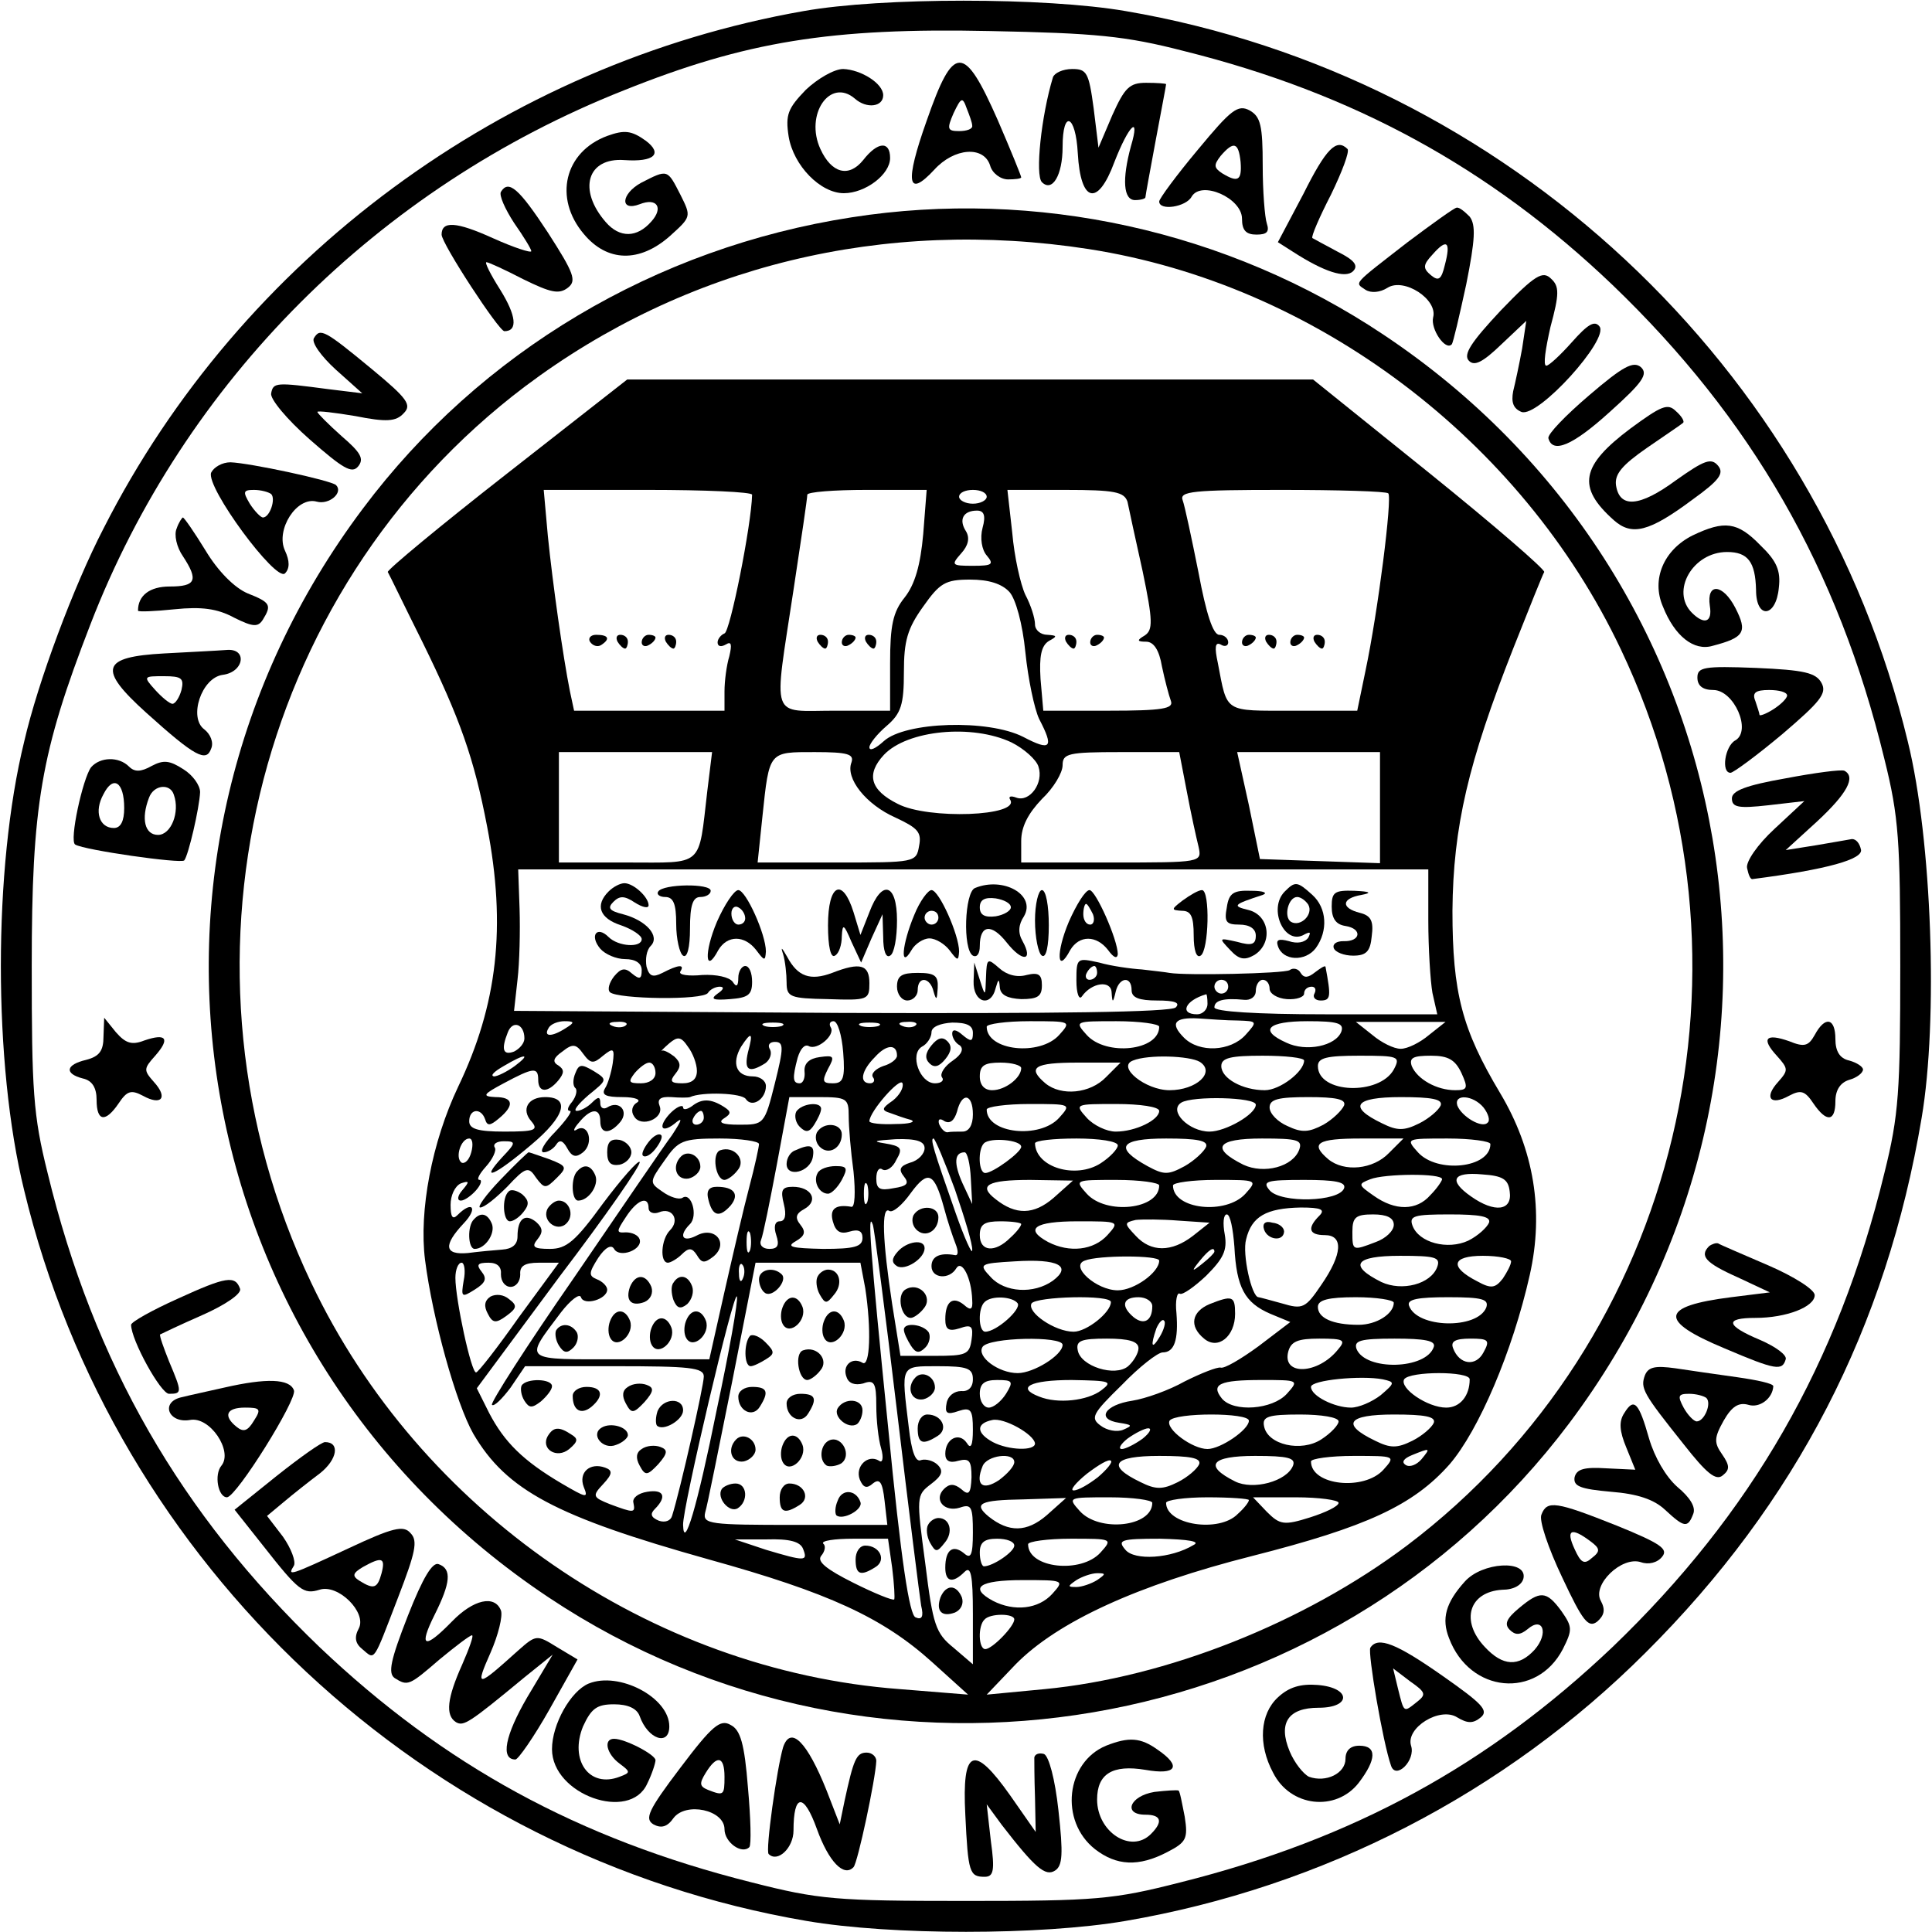 <?xml version="1.0" standalone="no"?>
<!DOCTYPE svg PUBLIC "-//W3C//DTD SVG 20010904//EN"
 "http://www.w3.org/TR/2001/REC-SVG-20010904/DTD/svg10.dtd">
<svg version="1.0" xmlns="http://www.w3.org/2000/svg"
 width="280pt" height="280pt" viewBox="0 0 280 280"
 preserveAspectRatio="xMidYMid meet">
<g transform="translate(0,280) scale(0.1,-0.1)"
fill="#000000" stroke="none">
<path d="M1165 2784 c-434 -76 -816 -358 -1015 -750 -43 -83 -95 -222 -115
-309 -45 -183 -45 -467 0 -650 131 -544 582 -965 1134 -1059 123 -21 339 -21
462 0 286 49 550 185 754 389 218 217 349 471 400 775 24 141 15 403 -20 545
-131 544 -582 965 -1134 1059 -116 20 -354 20 -466 0z m551 -58 c245 -61 443
-169 621 -339 201 -193 327 -411 394 -687 21 -84 23 -119 23 -300 0 -181 -2
-216 -23 -300 -67 -276 -193 -494 -394 -687 -180 -171 -375 -278 -626 -341
-98 -25 -122 -27 -311 -27 -189 0 -213 2 -311 27 -251 63 -446 170 -626 341
-201 193 -327 411 -394 687 -21 84 -23 119 -23 300 0 233 13 309 85 495 136
352 417 633 773 774 177 71 300 91 531 86 152 -3 196 -7 281 -29z"/>
<path d="M1343 2625 c-32 -90 -28 -113 11 -71 29 32 72 35 81 6 3 -11 15 -20
26 -20 10 0 19 1 19 3 0 2 -15 39 -34 83 -49 111 -64 111 -103 -1z m66 -7 c1
-5 -8 -8 -19 -8 -17 0 -18 3 -8 26 11 23 13 24 19 7 4 -10 8 -21 8 -25z"/>
<path d="M1168 2670 c-26 -27 -30 -36 -25 -68 7 -42 46 -82 80 -82 31 0 67 27
67 51 0 25 -18 24 -39 -3 -21 -26 -46 -19 -62 16 -23 50 14 104 50 73 17 -15
41 -12 41 5 0 17 -32 37 -58 38 -13 0 -37 -14 -54 -30z"/>
<path d="M1526 2688 c-17 -56 -26 -142 -16 -152 15 -15 30 10 30 51 0 55 19
47 22 -9 4 -72 29 -78 53 -13 21 54 38 70 24 23 -13 -48 -11 -78 6 -78 8 0 15
2 15 4 0 2 7 40 15 83 8 43 15 79 15 81 0 1 -13 2 -29 2 -24 0 -31 -7 -49 -47
l-20 -47 -7 57 c-7 52 -10 57 -31 57 -14 0 -26 -6 -28 -12z"/>
<path d="M1736 2583 c-31 -37 -56 -71 -56 -75 0 -14 39 -8 47 7 14 24 73 -2
73 -32 0 -17 6 -23 21 -23 15 0 19 4 15 16 -3 9 -6 47 -6 84 0 58 -3 71 -19
80 -17 9 -27 1 -75 -57z m62 -18 c2 -27 -4 -30 -27 -16 -12 8 -12 12 -2 25 19
22 26 20 29 -9z"/>
<path d="M880 2603 c-62 -23 -78 -90 -34 -142 34 -41 81 -42 125 -3 31 28 31
28 15 60 -19 37 -18 37 -57 17 -29 -16 -31 -42 -2 -31 25 10 35 -5 17 -25 -21
-24 -46 -24 -66 -1 -41 47 -27 94 27 90 43 -3 56 9 31 28 -21 15 -31 16 -56 7z"/>
<path d="M1889 2519 l-37 -70 22 -14 c45 -29 76 -39 87 -28 8 8 2 16 -22 28
-19 10 -35 19 -37 20 -2 2 10 30 27 63 16 33 27 62 24 66 -16 16 -31 1 -64
-65z"/>
<path d="M726 2522 c-3 -5 6 -25 19 -45 14 -20 25 -38 25 -41 0 -3 -25 5 -56
19 -53 24 -74 25 -74 5 0 -13 83 -140 91 -140 20 0 17 23 -6 60 -14 22 -23 40
-20 40 3 0 27 -11 54 -25 39 -19 51 -22 64 -12 13 10 9 21 -29 80 -42 64 -57
77 -68 59z"/>
<path d="M1234 2485 c-284 -44 -538 -195 -708 -422 -383 -510 -261 -1225 269
-1578 480 -320 1133 -208 1479 252 383 510 261 1225 -269 1578 -226 151 -503
212 -771 170z m344 -46 c328 -51 627 -276 771 -580 216 -454 86 -1000 -310
-1299 -149 -112 -348 -191 -525 -208 l-84 -8 42 44 c61 62 177 115 343 157
165 42 233 73 286 133 42 49 91 163 116 274 21 93 6 182 -43 264 -55 92 -69
145 -69 264 1 122 23 215 88 380 23 58 43 108 45 111 1 4 -73 68 -166 143
l-169 136 -497 0 -497 0 -175 -137 c-96 -75 -173 -139 -172 -142 2 -3 24 -49
50 -101 55 -112 75 -169 94 -268 28 -145 15 -258 -42 -377 -38 -80 -57 -180
-48 -251 11 -86 45 -208 70 -252 48 -82 120 -120 341 -182 173 -48 252 -84
324 -149 l52 -47 -99 8 c-361 27 -696 258 -853 589 -216 454 -86 1000 310
1299 233 175 520 245 817 199z m-488 -356 c-1 -44 -32 -199 -40 -201 -5 -2
-10 -8 -10 -13 0 -6 5 -7 12 -3 8 5 9 0 5 -17 -4 -13 -7 -36 -7 -51 l0 -28
-109 0 -109 0 -6 28 c-10 50 -25 156 -32 225 l-6 67 151 0 c83 0 151 -3 151
-7z m248 -57 c-4 -45 -12 -73 -27 -92 -17 -21 -21 -41 -21 -95 l0 -69 -80 0
c-95 0 -89 -17 -60 175 11 72 20 133 20 138 0 4 39 7 86 7 l87 0 -5 -64z m92
54 c0 -5 -9 -10 -20 -10 -11 0 -20 5 -20 10 0 6 9 10 20 10 11 0 20 -4 20 -10z
m204 -7 c2 -10 12 -56 22 -101 15 -72 15 -85 3 -93 -12 -7 -11 -9 2 -9 11 0
19 -12 23 -36 4 -19 10 -42 13 -50 4 -11 -12 -14 -90 -14 l-95 0 -4 46 c-2 33
1 48 12 55 13 7 12 8 -2 9 -10 0 -18 7 -18 15 0 9 -6 28 -14 43 -7 15 -16 55
-19 90 l-7 62 84 0 c72 0 85 -3 90 -17z m378 12 c6 -6 -15 -172 -33 -257 l-12
-58 -93 0 c-101 0 -95 -4 -109 69 -5 23 -4 31 4 27 6 -4 11 -2 11 3 0 6 -6 11
-13 11 -9 0 -19 31 -30 90 -10 50 -20 97 -23 105 -5 13 15 15 143 15 82 0 152
-2 155 -5z m-588 -50 c-4 -15 -1 -32 6 -40 11 -13 8 -15 -20 -15 -31 0 -32 1
-17 18 10 11 13 22 7 32 -11 17 -4 30 16 30 10 0 13 -7 8 -25z m39 -93 c9 -10
19 -46 23 -87 4 -39 13 -82 20 -97 22 -42 17 -47 -23 -26 -51 26 -171 22 -202
-6 -12 -11 -21 -15 -21 -9 0 5 11 19 25 31 21 18 25 31 25 78 0 45 5 63 28 95
24 34 32 39 68 39 27 0 46 -6 57 -18z m3 -218 c18 -9 36 -25 39 -35 8 -24 -13
-52 -32 -45 -8 3 -12 2 -9 -3 15 -24 -119 -29 -163 -6 -40 20 -46 43 -20 71
34 36 128 45 185 18z m-441 -71 c-13 -111 -4 -103 -116 -103 l-99 0 0 80 0 80
111 0 111 0 -7 -57z m209 42 c-9 -23 21 -61 64 -80 32 -15 38 -21 34 -41 -4
-24 -6 -24 -119 -24 l-115 0 7 67 c10 95 9 93 76 93 48 0 57 -3 53 -15z m486
-42 c6 -32 14 -68 17 -80 5 -23 5 -23 -126 -23 l-131 0 0 31 c0 21 10 40 30
61 17 16 30 38 30 49 0 17 8 19 84 19 l85 0 11 -57z m280 -23 l0 -81 -87 3
-87 3 -16 78 -17 77 104 0 103 0 0 -80z m70 -164 c0 -40 3 -88 6 -105 l7 -31
-162 0 c-101 0 -161 4 -161 10 0 10 13 14 43 11 9 -1 17 4 17 13 0 9 5 16 10
16 6 0 10 -6 10 -13 0 -7 11 -14 25 -15 14 -1 25 3 25 8 0 6 5 10 11 10 5 0 7
-4 4 -10 -3 -5 1 -10 9 -10 15 0 15 6 7 49 -1 2 -7 -2 -15 -8 -10 -8 -16 -9
-21 -1 -3 6 -11 8 -16 4 -9 -5 -150 -8 -174 -4 -5 1 -23 3 -40 5 -16 1 -45 5
-62 10 -32 7 -33 7 -33 -26 0 -19 4 -29 8 -23 14 20 42 24 43 6 1 -16 2 -16 6
1 5 21 23 23 23 2 0 -11 11 -15 37 -15 25 0 34 -3 27 -10 -7 -7 -175 -9 -484
-8 l-475 3 5 45 c3 25 4 71 3 103 l-2 57 659 0 660 0 0 -74z m-480 -76 c0 -5
-5 -10 -11 -10 -5 0 -7 5 -4 10 3 6 8 10 11 10 2 0 4 -4 4 -10z m190 -20 c0
-5 -4 -10 -10 -10 -5 0 -10 5 -10 10 0 6 5 10 10 10 6 0 10 -4 10 -10z m-30
-25 c0 -8 -7 -15 -15 -15 -26 0 -18 20 13 29 1 1 2 -6 2 -14z m44 -24 c28 -1
29 -1 11 -21 -22 -24 -67 -26 -89 -4 -21 21 -14 30 21 28 15 -1 41 -3 57 -3z
m-1034 -26 c0 -7 -7 -15 -15 -19 -16 -6 -19 3 -9 28 7 18 24 12 24 -9z m60 15
c-20 -13 -33 -13 -25 0 3 6 14 10 23 10 15 0 15 -2 2 -10z m87 4 c-3 -3 -12
-4 -19 -1 -8 3 -5 6 6 6 11 1 17 -2 13 -5z m226 -1 c-7 -2 -19 -2 -25 0 -7 3
-2 5 12 5 14 0 19 -2 13 -5z m89 -38 c3 -38 0 -45 -15 -45 -15 0 -16 3 -7 21
10 18 9 20 -12 17 -15 -2 -23 -9 -22 -21 1 -9 -2 -17 -7 -17 -10 0 -11 7 -3
37 4 13 10 20 16 17 12 -7 39 16 32 27 -3 5 -1 9 4 9 6 0 12 -20 14 -45z m51
38 c-7 -2 -19 -2 -25 0 -7 3 -2 5 12 5 14 0 19 -2 13 -5z m54 1 c-3 -3 -12 -4
-19 -1 -8 3 -5 6 6 6 11 1 17 -2 13 -5z m83 -11 c0 -13 -3 -13 -15 -3 -9 8
-15 9 -15 2 0 -6 5 -14 11 -17 6 -5 3 -13 -10 -22 -12 -8 -19 -19 -16 -24 4
-5 -1 -9 -10 -9 -22 0 -37 42 -19 53 8 4 14 14 14 21 0 8 13 13 30 14 21 0 30
-4 30 -15z m125 -3 c-28 -31 -105 -23 -105 12 0 4 28 8 62 8 60 0 61 0 43 -20z
m145 12 c0 -35 -77 -43 -105 -12 -18 20 -17 20 43 20 34 0 62 -4 62 -8z m264
-7 c-8 -21 -51 -30 -80 -16 -40 18 -27 31 31 31 44 0 53 -3 49 -15z m127 -5
c-13 -11 -31 -20 -41 -20 -10 0 -28 9 -41 20 l-24 19 65 0 65 0 -24 -19z
m-1061 -52 c0 -12 -7 -18 -21 -18 -17 0 -19 3 -10 14 8 10 8 16 -2 25 -8 6
-16 10 -18 8 -2 -1 3 4 11 11 12 10 17 10 27 -5 7 -9 13 -25 13 -35z m74 27
c-6 -26 1 -31 25 -16 7 5 10 14 7 20 -4 6 -1 11 7 11 13 0 13 -8 0 -60 -15
-60 -16 -60 -52 -60 -24 0 -31 3 -22 9 11 7 11 10 0 17 -19 12 -32 12 -46 1
-7 -5 -13 -6 -13 -2 0 4 -7 2 -15 -5 -8 -7 -15 -17 -15 -22 0 -6 8 -4 17 3 13
11 12 7 -3 -16 -12 -16 -76 -110 -143 -208 -68 -98 -121 -181 -118 -183 3 -3
15 9 27 25 l21 31 130 0 c109 0 129 -2 129 -15 0 -13 -34 -164 -46 -202 -2 -7
-10 -10 -19 -7 -12 5 -13 10 -6 17 18 18 13 29 -11 25 -13 -2 -22 -9 -20 -16
3 -15 1 -15 -34 -2 -25 10 -26 12 -10 29 14 15 14 20 3 24 -22 8 -39 -7 -31
-28 7 -17 4 -16 -32 5 -56 33 -83 60 -105 102 l-18 36 120 162 c67 88 119 163
116 166 -2 3 -26 -24 -53 -60 -40 -55 -53 -66 -77 -66 -24 0 -27 3 -18 14 8
10 8 16 -2 25 -16 13 -27 5 -27 -21 0 -12 -8 -18 -22 -19 -13 -1 -35 -3 -50
-5 -34 -3 -36 11 -6 43 21 22 13 34 -9 12 -7 -7 -10 -3 -10 15 0 13 6 27 15
31 12 4 13 3 2 -10 -7 -8 -8 -15 -2 -15 5 0 15 7 22 15 7 8 9 15 5 15 -5 0 0
9 9 19 10 11 16 24 13 28 -3 5 3 9 13 9 18 0 18 -2 -2 -23 -34 -37 -11 -27 42
18 49 41 57 69 20 69 -25 0 -35 -18 -20 -35 11 -13 5 -15 -39 -15 -39 0 -51 4
-51 15 0 18 17 20 23 3 3 -10 7 -10 20 1 23 19 21 31 -5 31 -20 1 -18 4 12 20
43 23 50 24 50 5 0 -19 14 -19 29 -1 9 11 9 16 0 22 -9 5 -7 11 6 20 15 12 20
11 30 -3 11 -15 15 -15 29 -3 15 12 17 11 14 -11 -2 -13 -7 -30 -11 -36 -6
-10 1 -13 25 -13 19 0 28 -4 21 -8 -7 -4 -9 -13 -4 -20 10 -17 44 -3 37 15 -4
10 1 14 17 13 12 -1 24 -1 27 0 17 8 76 6 81 -3 9 -13 29 0 29 19 0 8 -9 14
-19 14 -24 0 -31 19 -17 43 15 23 18 21 10 -8z m216 -5 c0 -5 -9 -12 -20 -15
-11 -4 -18 -11 -15 -16 4 -5 1 -9 -4 -9 -16 0 -13 18 7 38 17 19 32 19 32 2z
m-554 -15 c-11 -8 -25 -15 -30 -15 -6 1 0 7 14 15 32 19 40 18 16 0z m993 6
c23 -15 -5 -41 -44 -41 -35 0 -77 34 -53 43 22 9 82 7 97 -2z m151 2 c0 -16
-35 -43 -57 -43 -32 0 -63 17 -63 35 0 12 14 15 60 15 33 0 60 -3 60 -7z m130
-13 c-21 -38 -110 -35 -110 5 0 12 13 15 60 15 57 0 60 -1 50 -20z m98 -5 c10
-22 9 -25 -9 -25 -27 0 -55 16 -63 35 -4 12 2 15 28 15 25 0 35 -6 44 -25z
m-1168 0 c0 -9 -9 -15 -21 -15 -18 0 -19 2 -9 15 7 8 16 15 21 15 5 0 9 -7 9
-15z m530 7 c0 -14 -23 -32 -42 -32 -11 0 -18 7 -18 20 0 16 7 20 30 20 17 0
30 -4 30 -8z m123 -13 c-23 -24 -65 -28 -88 -9 -27 23 -16 30 47 30 l62 0 -21
-21z m-309 -34 c-16 -11 -17 -14 -4 -18 8 -3 22 -8 30 -10 8 -3 -2 -6 -22 -6
-21 -1 -38 1 -38 4 0 14 45 65 48 55 2 -6 -4 -17 -14 -25z m-64 -22 c0 -16 3
-52 7 -81 3 -30 2 -52 -3 -51 -23 4 -32 -3 -27 -21 4 -15 11 -19 24 -15 13 4
19 1 19 -9 0 -13 -12 -16 -57 -16 -46 1 -54 3 -40 11 14 8 15 14 7 24 -8 10
-7 16 6 23 21 12 10 32 -17 32 -16 0 -18 -5 -13 -25 4 -16 2 -25 -6 -25 -7 0
-9 -8 -5 -20 5 -15 2 -20 -10 -20 -10 0 -15 6 -12 13 3 7 13 57 23 110 l18 97
43 0 c40 0 43 -2 43 -27z m180 2 c0 -16 -6 -25 -15 -25 -8 0 -18 0 -22 -1 -4
0 -9 5 -12 12 -2 7 1 9 8 4 8 -4 14 1 18 14 7 29 23 26 23 -4z m410 14 c0 -14
-44 -39 -67 -39 -30 0 -60 30 -41 42 16 10 108 8 108 -3z m128 -1 c-3 -7 -16
-20 -30 -28 -21 -11 -31 -12 -52 -2 -14 6 -26 18 -26 27 0 12 13 15 56 15 40
0 55 -3 52 -12z m140 0 c-3 -7 -17 -19 -31 -26 -22 -11 -32 -11 -54 0 -50 24
-40 38 27 38 45 0 61 -3 58 -12z m62 -3 c7 -9 10 -19 6 -22 -8 -9 -38 9 -44
25 -5 17 23 15 38 -3z m-615 -15 c-28 -31 -105 -23 -105 12 0 4 28 8 62 8 60
0 61 0 43 -20z m145 10 c0 -13 -34 -30 -63 -30 -13 0 -32 9 -42 20 -18 20 -17
20 43 20 34 0 62 -4 62 -10z m-660 -10 c0 -5 -5 -10 -11 -10 -5 0 -7 5 -4 10
3 6 8 10 11 10 2 0 4 -4 4 -10z m-337 -50 c-3 -11 -9 -17 -14 -15 -10 7 -1 35
11 35 5 0 6 -9 3 -20z m417 12 c0 -4 -6 -32 -14 -62 -8 -30 -24 -99 -36 -152
l-22 -98 -129 0 c-144 0 -140 -4 -86 68 14 18 27 28 29 22 4 -13 38 -3 38 11
0 5 -7 12 -15 15 -12 5 -12 9 2 31 10 15 19 20 23 13 8 -14 42 -1 37 14 -2 6
-11 10 -20 10 -14 -1 -14 1 0 22 16 25 33 32 33 13 0 -6 7 -9 15 -6 19 8 31
-11 16 -26 -13 -13 -15 -47 -3 -47 4 0 14 6 20 12 10 10 15 10 22 -1 7 -12 11
-12 24 -2 23 19 2 45 -25 30 -20 -10 -26 0 -9 17 12 12 2 47 -11 38 -5 -3 -18
1 -29 9 -19 13 -19 14 3 45 20 29 26 32 80 32 31 0 57 -4 57 -8z m240 -6 c0
-8 -9 -18 -21 -21 -15 -5 -17 -10 -9 -20 8 -10 5 -14 -15 -17 -20 -4 -25 -1
-25 14 0 11 4 17 9 13 6 -3 15 3 20 14 10 17 7 20 -17 24 -19 3 -14 4 16 6 30
1 42 -3 42 -13z m44 -60 c14 -41 26 -80 25 -88 0 -7 -11 17 -24 54 -33 94 -37
108 -32 108 2 0 16 -33 31 -74z m96 62 c0 -8 -41 -38 -52 -38 -10 0 -11 34 -2
43 9 9 54 5 54 -5z m140 2 c0 -5 -11 -17 -25 -26 -36 -23 -94 -6 -95 29 0 4
27 7 60 7 33 0 60 -4 60 -10z m128 -2 c-3 -7 -17 -20 -31 -28 -24 -13 -30 -13
-54 0 -49 27 -40 40 27 40 45 0 61 -3 58 -12z m135 -4 c-9 -25 -51 -36 -81
-22 -48 24 -39 38 27 38 51 0 59 -2 54 -16z m130 -5 c-23 -24 -65 -28 -88 -9
-27 23 -16 30 47 30 l62 0 -21 -21z m147 13 c0 -35 -77 -43 -105 -12 -18 20
-17 20 43 20 34 0 62 -4 62 -8z m-753 -50 l2 -37 -14 30 c-13 29 -12 45 3 45
4 0 8 -17 9 -38z m-39 -42 c5 -19 13 -43 17 -53 4 -10 4 -17 -1 -16 -22 4 -34
-2 -34 -16 0 -18 26 -20 36 -3 8 13 22 -14 23 -46 1 -14 -2 -16 -12 -7 -16 13
-27 5 -27 -21 0 -15 5 -18 21 -13 17 6 20 3 17 -17 -3 -21 -8 -23 -53 -23
l-50 0 -12 75 c-14 92 -16 143 -4 135 5 -3 19 9 31 26 25 34 34 30 48 -21z
m722 41 c0 -2 -7 -13 -17 -23 -20 -23 -51 -23 -82 -1 -23 16 -23 17 -5 24 20
8 104 9 104 0z m98 -18 c4 -28 -22 -31 -56 -7 -33 23 -27 36 16 32 30 -2 38
-7 40 -25z m-931 -15 c-3 -7 -5 -2 -5 12 0 14 2 19 5 13 2 -7 2 -19 0 -25z
m270 6 c-29 -25 -55 -25 -84 -2 -26 20 -12 28 50 28 l62 -1 -28 -25z m153 18
c0 -35 -77 -43 -105 -12 -18 20 -17 20 43 20 34 0 62 -4 62 -8z m125 -12 c-28
-31 -105 -23 -105 12 0 4 28 8 62 8 60 0 61 0 43 -20z m143 8 c-7 -20 -92 -22
-108 -3 -11 13 -5 15 50 15 45 0 61 -3 58 -12z m-36 -40 c-18 -18 -15 -28 8
-28 27 0 26 -27 -5 -72 -23 -34 -27 -36 -57 -27 -18 5 -33 9 -34 9 -10 0 -24
63 -18 84 8 33 29 45 79 46 30 0 36 -3 27 -12z m-183 -29 c-31 -24 -61 -24
-83 0 -17 18 -17 19 0 23 9 1 38 1 62 -1 l45 -3 -24 -19z m60 -16 c3 -59 15
-81 52 -97 l29 -12 -46 -35 c-26 -19 -50 -33 -55 -31 -5 1 -28 -8 -52 -20 -23
-13 -57 -25 -76 -28 -40 -6 -53 -27 -19 -32 19 -3 20 -4 6 -10 -9 -4 -24 -1
-33 6 -15 11 -12 17 31 59 25 26 52 47 59 47 17 0 23 18 20 57 -2 18 1 31 5
28 4 -2 21 10 38 26 25 25 31 37 27 60 -3 16 -2 29 3 29 5 0 9 -21 11 -47z
m231 32 c0 -9 -12 -20 -26 -25 -34 -13 -34 -13 -34 15 0 21 5 25 30 25 20 0
30 -5 30 -15z m138 3 c-3 -7 -16 -19 -30 -26 -30 -14 -72 -3 -81 22 -5 14 3
16 54 16 44 0 60 -3 57 -12z m-858 -273 c17 -143 33 -270 35 -282 4 -16 1 -21
-8 -17 -9 3 -21 81 -40 277 -26 257 -30 315 -22 292 2 -5 18 -127 35 -270z
m180 271 c0 -3 -7 -12 -16 -20 -22 -22 -44 -20 -44 4 0 16 7 20 30 20 17 0 30
-2 30 -4z m125 -16 c-20 -22 -55 -26 -86 -10 -35 19 -20 30 43 30 60 0 61 0
43 -20z m-518 -22 c-3 -7 -5 -2 -5 12 0 14 2 19 5 13 2 -7 2 -19 0 -25z m673
-2 c0 -2 -8 -10 -17 -17 -16 -13 -17 -12 -4 4 13 16 21 21 21 13z m-234 -42
c-28 -20 -70 -17 -90 5 -18 19 -17 20 35 23 63 4 83 -7 55 -28z m154 29 c0
-17 -36 -43 -60 -43 -31 0 -70 35 -48 43 19 8 108 8 108 0z m403 -9 c-9 -25
-51 -36 -81 -22 -48 24 -39 38 27 38 51 0 59 -2 54 -16z m107 8 c0 -5 -6 -16
-12 -25 -11 -14 -17 -15 -37 -4 -41 21 -37 37 8 37 23 0 41 -4 41 -8z m-1518
-28 c-4 -24 -3 -25 16 -13 16 10 18 16 10 26 -8 10 -6 13 10 13 13 0 19 -6 18
-17 0 -10 6 -18 14 -18 8 0 14 8 14 18 -1 12 6 17 27 17 l29 0 -58 -79 c-31
-44 -59 -80 -62 -80 -7 -1 -30 106 -30 137 0 12 4 22 9 22 4 0 6 -12 3 -26z
m405 4 c-3 -8 -6 -5 -6 6 -1 11 2 17 5 13 3 -3 4 -12 1 -19z m177 -15 c9 -59
7 -115 -4 -108 -15 9 -30 -4 -23 -21 3 -9 12 -12 24 -9 16 6 19 1 19 -32 0
-21 3 -49 7 -62 4 -14 2 -22 -3 -18 -16 10 -35 -8 -28 -27 5 -12 10 -14 19 -6
10 8 14 2 17 -25 l4 -35 -134 0 c-123 0 -134 1 -130 18 3 9 20 95 39 189 l34
173 76 0 76 0 7 -37z m-215 -175 c-29 -144 -48 -206 -49 -168 -1 24 74 342 78
331 2 -6 -11 -79 -29 -163z m436 153 c5 -9 -31 -41 -47 -41 -10 0 -11 34 -1
43 10 10 41 8 48 -2z m135 2 c0 -15 -35 -43 -54 -43 -27 0 -68 28 -61 41 7 10
115 13 115 2z m60 -6 c0 -21 -12 -28 -27 -16 -19 16 -16 29 7 29 11 0 20 -6
20 -13z m350 5 c0 -16 -25 -32 -51 -32 -38 0 -59 10 -59 26 0 10 15 14 55 14
30 0 55 -4 55 -8z m134 -7 c-13 -32 -101 -30 -112 3 -3 9 13 12 57 12 50 0 59
-3 55 -15z m-473 -42 c-12 -20 -14 -14 -5 12 4 9 9 14 11 11 3 -2 0 -13 -6
-23z m-141 -12 c0 -15 -42 -41 -65 -41 -28 0 -60 24 -51 38 9 14 116 16 116 3z
m110 -5 c0 -7 -7 -19 -15 -26 -19 -16 -69 0 -73 23 -3 14 5 17 42 17 32 0 46
-4 46 -14z m289 -2 c-29 -36 -81 -38 -72 -3 4 15 14 19 45 19 36 0 39 -2 27
-16z m139 4 c-11 -33 -99 -35 -112 -3 -4 12 5 15 55 15 44 0 60 -3 57 -12z
m72 -8 c-11 -21 -35 -18 -44 6 -4 10 3 14 25 14 26 0 29 -2 19 -20z m-740 -39
c0 -12 -7 -18 -17 -17 -10 0 -19 -7 -21 -17 -3 -15 0 -18 17 -12 18 6 21 2 21
-27 0 -23 -3 -29 -9 -19 -11 16 -31 6 -31 -16 0 -10 6 -14 19 -10 16 4 19 0
19 -24 -1 -24 -4 -27 -15 -17 -10 8 -17 8 -25 0 -15 -15 0 -34 23 -27 17 6 19
1 19 -36 0 -33 -3 -39 -13 -30 -16 13 -27 5 -27 -21 0 -21 11 -23 28 -6 9 9
12 -4 12 -61 l0 -73 -28 24 c-26 21 -30 33 -41 122 -13 97 -13 99 8 115 16 12
19 19 10 28 -6 6 -17 9 -24 7 -8 -4 -14 12 -18 48 -11 91 -13 88 43 88 42 0
50 -3 50 -19z m591 -23 c-13 -10 -32 -18 -43 -18 -24 0 -58 17 -58 30 0 10 73
17 104 11 18 -4 18 -5 -3 -23z m129 23 c0 -24 -14 -41 -34 -41 -27 0 -68 28
-61 41 8 12 95 12 95 0z m-672 -21 c-7 -11 -18 -20 -25 -20 -7 0 -13 9 -13 20
0 15 7 20 25 20 23 0 24 -2 13 -20z m138 5 c-20 -15 -63 -20 -90 -9 -34 13
-13 24 47 24 57 -1 60 -2 43 -15z m269 -5 c-21 -23 -77 -27 -94 -7 -17 21 -3
27 57 27 54 0 55 0 37 -20z m-365 -72 c0 -11 -38 -10 -61 2 -24 13 -25 27 -1
32 17 4 61 -21 62 -34z m310 33 c0 -13 -41 -41 -60 -41 -22 0 -61 29 -55 41 8
12 115 12 115 0z m130 -1 c0 -5 -11 -17 -25 -26 -29 -19 -78 -8 -83 19 -3 14
6 17 52 17 31 0 56 -4 56 -10z m138 -2 c-3 -7 -17 -19 -31 -26 -22 -11 -32
-11 -54 0 -50 24 -40 38 27 38 45 0 61 -3 58 -12z m-422 -23 c-11 -8 -25 -15
-30 -15 -6 0 -2 7 8 15 11 8 25 15 30 15 6 0 2 -7 -8 -15z m404 -30 c-7 -8
-17 -12 -23 -8 -6 4 -3 9 9 14 27 11 28 11 14 -6z m-590 -4 c0 -6 -10 -17 -22
-26 -24 -16 -35 -7 -24 20 6 16 46 21 46 6z m121 -22 c-13 -10 -28 -19 -35
-19 -6 0 3 11 19 24 17 13 32 22 35 19 3 -2 -6 -13 -19 -24z m147 19 c-3 -7
-17 -19 -31 -26 -22 -11 -32 -11 -54 0 -50 24 -40 38 27 38 45 0 61 -3 58 -12z
m136 -2 c-9 -23 -58 -36 -84 -23 -46 23 -35 37 29 37 48 0 59 -3 55 -14z m131
-6 c-28 -31 -105 -23 -105 12 0 4 28 8 62 8 60 0 61 0 43 -20z m-488 -66 c-29
-25 -55 -25 -84 -2 -23 19 -13 24 50 25 l62 2 -28 -25z m153 18 c0 -35 -77
-43 -105 -12 -18 20 -17 20 43 20 34 0 62 -4 62 -8z m140 4 c0 -3 -7 -12 -16
-20 -27 -28 -104 -16 -104 16 0 4 27 8 60 8 33 0 60 -2 60 -4z m130 -4 c0 -5
-19 -14 -41 -21 -38 -12 -44 -11 -63 8 l-20 21 62 0 c34 0 62 -4 62 -8z m-776
-67 c7 -18 3 -18 -54 -1 l-45 15 46 0 c33 1 49 -3 53 -14z m129 -27 c3 -24 4
-44 3 -46 -2 -2 -29 9 -59 24 -40 20 -53 31 -47 39 6 7 7 15 3 18 -3 4 16 7
44 7 l50 0 6 -42z m177 32 c0 -9 -31 -30 -44 -30 -3 0 -6 9 -6 20 0 15 7 20
25 20 14 0 25 -4 25 -10z m125 -10 c-28 -31 -105 -23 -105 12 0 4 28 8 62 8
60 0 61 0 43 -20z m135 11 c-33 -20 -86 -23 -99 -7 -12 14 -7 16 50 16 42 -1
59 -4 49 -9z m-140 -51 c-8 -5 -22 -10 -30 -10 -13 0 -13 1 0 10 8 5 22 10 30
10 13 0 13 -1 0 -10z m-65 -20 c-20 -22 -55 -26 -86 -10 -35 19 -20 30 43 30
60 0 61 0 43 -20z m-55 -37 c0 -10 -32 -43 -42 -43 -10 0 -11 34 -1 43 8 9 43
9 43 0z"/>
<path d="M855 1870 c4 -6 11 -8 16 -5 14 9 11 15 -7 15 -8 0 -12 -5 -9 -10z"/>
<path d="M895 1870 c3 -5 8 -10 11 -10 2 0 4 5 4 10 0 6 -5 10 -11 10 -5 0 -7
-4 -4 -10z"/>
<path d="M930 1869 c0 -5 5 -7 10 -4 6 3 10 8 10 11 0 2 -4 4 -10 4 -5 0 -10
-5 -10 -11z"/>
<path d="M965 1870 c3 -5 8 -10 11 -10 2 0 4 5 4 10 0 6 -5 10 -11 10 -5 0 -7
-4 -4 -10z"/>
<path d="M1185 1870 c3 -5 8 -10 11 -10 2 0 4 5 4 10 0 6 -5 10 -11 10 -5 0
-7 -4 -4 -10z"/>
<path d="M1220 1869 c0 -5 5 -7 10 -4 6 3 10 8 10 11 0 2 -4 4 -10 4 -5 0 -10
-5 -10 -11z"/>
<path d="M1255 1870 c3 -5 8 -10 11 -10 2 0 4 5 4 10 0 6 -5 10 -11 10 -5 0
-7 -4 -4 -10z"/>
<path d="M1545 1870 c3 -5 8 -10 11 -10 2 0 4 5 4 10 0 6 -5 10 -11 10 -5 0
-7 -4 -4 -10z"/>
<path d="M1580 1869 c0 -5 5 -7 10 -4 6 3 10 8 10 11 0 2 -4 4 -10 4 -5 0 -10
-5 -10 -11z"/>
<path d="M1800 1869 c0 -5 5 -7 10 -4 6 3 10 8 10 11 0 2 -4 4 -10 4 -5 0 -10
-5 -10 -11z"/>
<path d="M1835 1870 c3 -5 8 -10 11 -10 2 0 4 5 4 10 0 6 -5 10 -11 10 -5 0
-7 -4 -4 -10z"/>
<path d="M1870 1869 c0 -5 5 -7 10 -4 6 3 10 8 10 11 0 2 -4 4 -10 4 -5 0 -10
-5 -10 -11z"/>
<path d="M1905 1870 c3 -5 8 -10 11 -10 2 0 4 5 4 10 0 6 -5 10 -11 10 -5 0
-7 -4 -4 -10z"/>
<path d="M882 1508 c-20 -20 -13 -39 18 -49 17 -6 30 -15 30 -20 0 -13 -34
-11 -48 3 -17 17 -28 2 -12 -17 7 -8 23 -15 36 -15 15 0 24 -6 24 -16 0 -13
-3 -14 -14 -5 -10 9 -16 8 -26 -4 -7 -9 -10 -19 -6 -23 11 -10 135 -12 142 -1
3 5 11 9 17 9 7 0 6 -4 -3 -10 -11 -8 -7 -10 18 -8 26 2 32 6 32 25 0 13 -4
23 -10 23 -5 0 -10 -8 -10 -17 0 -13 -3 -14 -8 -6 -5 7 -24 11 -44 10 -20 -2
-35 0 -32 5 7 11 -3 10 -26 -2 -14 -7 -19 -5 -23 9 -2 11 0 24 6 30 14 14 -6
37 -40 46 -20 5 -23 9 -14 18 9 9 16 9 31 -1 11 -7 20 -9 20 -4 0 12 -22 32
-35 32 -6 0 -16 -5 -23 -12z"/>
<path d="M954 1508 c-3 -4 2 -8 10 -8 12 0 16 -10 16 -39 0 -22 5 -43 10 -46
6 -4 10 12 10 39 0 34 4 46 15 46 8 0 15 4 15 9 0 11 -69 10 -76 -1z"/>
<path d="M1413 1513 c-15 -6 -18 -89 -3 -98 6 -3 10 3 10 14 0 31 17 33 39 5
23 -29 39 -27 23 2 -7 12 -6 24 2 36 18 31 -30 58 -71 41z m52 -28 c0 -5 -10
-11 -22 -13 -16 -2 -23 2 -23 13 0 11 7 15 23 13 12 -2 22 -7 22 -13z"/>
<path d="M1862 1508 c-25 -25 0 -80 29 -62 8 4 9 3 5 -5 -5 -7 -16 -9 -28 -5
-15 4 -19 2 -16 -7 7 -22 40 -23 55 -3 18 25 16 58 -5 77 -22 20 -25 20 -40 5z
m34 -19 c8 -14 -11 -33 -25 -25 -11 7 -4 36 9 36 5 0 12 -5 16 -11z"/>
<path d="M1039 1464 c-19 -45 -17 -77 2 -41 13 22 38 22 55 0 12 -16 13 -16
14 -2 0 25 -29 89 -40 89 -6 0 -20 -21 -31 -46z m41 5 c0 -5 -4 -9 -10 -9 -5
0 -10 7 -10 16 0 8 5 12 10 9 6 -3 10 -10 10 -16z"/>
<path d="M1200 1459 c0 -31 4 -48 10 -44 6 3 10 16 10 28 1 19 3 18 14 -8 l14
-30 15 35 16 35 1 -33 c0 -20 4 -31 10 -27 6 3 10 26 10 51 0 54 -22 60 -40
12 l-13 -33 -10 33 c-16 51 -37 41 -37 -19z"/>
<path d="M1325 1474 c-18 -43 -21 -80 -4 -51 5 9 17 17 26 17 9 0 22 -8 29
-17 12 -16 13 -16 14 -2 0 24 -29 89 -40 89 -5 0 -17 -16 -25 -36z m35 -4 c0
-5 -4 -10 -10 -10 -5 0 -10 5 -10 10 0 6 5 10 10 10 6 0 10 -4 10 -10z"/>
<path d="M1500 1466 c0 -25 5 -48 10 -51 6 -4 10 13 10 44 0 28 -4 51 -10 51
-5 0 -10 -20 -10 -44z"/>
<path d="M1549 1464 c-19 -45 -17 -77 2 -41 13 22 38 22 55 0 8 -11 13 -13 14
-6 0 21 -32 93 -41 93 -6 0 -19 -21 -30 -46z m35 11 c3 -8 1 -15 -4 -15 -6 0
-10 7 -10 15 0 8 2 15 4 15 2 0 6 -7 10 -15z"/>
<path d="M1714 1495 c-17 -13 -17 -14 -1 -15 13 0 17 -8 17 -36 0 -21 4 -33
10 -29 12 7 14 95 2 95 -5 0 -17 -7 -28 -15z"/>
<path d="M1778 1485 c-4 -21 -1 -25 18 -25 15 0 24 -6 24 -16 0 -13 -6 -15
-27 -9 -27 6 -27 6 -10 -12 13 -14 21 -15 35 -7 27 17 22 57 -8 65 -25 6 -23
8 20 22 8 3 1 6 -16 6 -26 1 -33 -3 -36 -24z"/>
<path d="M1930 1486 c0 -17 6 -26 20 -28 25 -4 22 -23 -3 -22 -10 0 -16 -4
-14 -10 2 -6 15 -11 28 -11 19 0 25 6 27 28 3 22 -1 30 -17 34 -28 7 -27 21 2
26 16 3 13 5 -10 6 -29 1 -33 -2 -33 -23z"/>
<path d="M1135 1417 c3 -10 5 -29 5 -41 0 -21 5 -23 60 -24 58 -2 60 -1 60 23
0 27 -13 31 -54 15 -32 -12 -50 -5 -65 23 -8 14 -10 16 -6 4z"/>
<path d="M1429 1384 c-1 -29 -1 -29 -9 -4 l-8 25 -1 -27 c-1 -31 25 -39 32
-10 4 14 5 14 6 1 1 -11 11 -16 31 -17 24 0 30 4 30 20 0 16 -5 19 -22 15 -14
-4 -29 0 -40 10 -17 15 -18 14 -19 -13z"/>
<path d="M1300 1370 c0 -11 7 -20 15 -20 8 0 15 7 15 15 0 21 18 19 23 -2 4
-14 5 -12 6 5 1 18 -4 22 -29 22 -23 0 -30 -4 -30 -20z"/>
<path d="M1350 1285 c-9 -11 -10 -19 -3 -26 7 -7 14 -5 23 6 9 11 10 19 3 26
-7 7 -14 5 -23 -6z"/>
<path d="M834 1245 c-4 -9 -4 -19 0 -22 3 -3 1 -12 -5 -20 -6 -7 -8 -13 -3
-13 4 0 -5 -13 -21 -30 -16 -16 -24 -30 -17 -30 6 0 14 5 18 11 5 8 10 6 16
-5 7 -13 13 -14 23 -6 16 13 8 43 -9 33 -6 -4 -5 1 3 10 17 21 31 22 31 2 0
-19 14 -19 29 -1 13 16 -2 32 -19 21 -5 -3 -10 -1 -10 6 0 10 -3 10 -12 1 -7
-7 -17 -12 -22 -12 -6 0 2 10 17 23 27 22 28 22 7 35 -17 10 -21 10 -26 -3z"/>
<path d="M940 1145 c-7 -9 -11 -18 -8 -20 3 -3 11 1 18 10 7 9 11 18 8 20 -3
3 -11 -1 -18 -10z"/>
<path d="M880 1130 c0 -15 5 -20 18 -18 9 2 17 10 17 18 0 8 -8 16 -17 18 -13
2 -18 -3 -18 -18z"/>
<path d="M725 1090 c-21 -22 -34 -40 -29 -40 6 0 23 14 39 30 27 29 31 30 42
13 12 -16 14 -16 30 0 15 15 15 17 -11 27 -15 5 -28 10 -30 10 -1 0 -20 -18
-41 -40z"/>
<path d="M837 1103 c-10 -9 -9 -43 1 -43 15 0 30 22 25 36 -6 15 -16 18 -26 7z"/>
<path d="M737 1073 c-10 -9 -8 -43 2 -43 5 0 14 6 20 14 8 10 8 16 -2 25 -8 6
-17 8 -20 4z"/>
<path d="M794 1049 c-10 -17 13 -36 27 -22 12 12 4 33 -11 33 -5 0 -12 -5 -16
-11z"/>
<path d="M687 1033 c-10 -9 -9 -43 1 -43 15 0 30 22 25 36 -6 15 -16 18 -26 7z"/>
<path d="M756 792 c-2 -4 -1 -14 4 -22 7 -11 11 -11 24 -1 9 8 16 17 16 22 0
11 -37 12 -44 1z"/>
<path d="M910 790 c-8 -5 -9 -13 -3 -24 8 -15 11 -15 27 2 14 16 14 21 3 25
-8 3 -20 2 -27 -3z"/>
<path d="M830 777 c0 -21 12 -28 27 -16 19 16 16 29 -7 29 -11 0 -20 -6 -20
-13z"/>
<path d="M953 755 c-3 -9 -3 -18 -1 -21 9 -9 38 8 38 22 0 19 -29 18 -37 -1z"/>
<path d="M872 731 c-17 -10 2 -33 21 -25 9 3 17 10 17 14 0 12 -25 19 -38 11z"/>
<path d="M794 719 c-11 -19 13 -34 31 -19 13 11 13 15 3 21 -18 12 -26 11 -34
-2z"/>
<path d="M930 700 c-8 -5 -9 -13 -3 -24 8 -15 11 -15 27 2 14 16 14 21 3 25
-8 3 -20 2 -27 -3z"/>
<path d="M1154 1189 c-3 -6 -1 -16 5 -22 9 -9 14 -8 21 3 5 8 10 18 10 23 0
11 -28 8 -36 -4z"/>
<path d="M1184 1159 c-3 -6 -2 -15 4 -21 13 -13 32 -2 32 18 0 16 -26 19 -36
3z"/>
<path d="M1153 1133 c-7 -2 -13 -11 -13 -20 0 -20 34 -12 38 10 3 17 -3 20
-25 10z"/>
<path d="M1185 1100 c-7 -12 2 -30 15 -30 5 0 14 9 20 20 9 17 8 20 -9 20 -11
0 -23 -4 -26 -10z"/>
<path d="M1044 1133 c-13 -4 -7 -43 6 -43 4 0 13 6 19 14 13 15 -5 36 -25 29z"/>
<path d="M987 1124 c-14 -14 -7 -35 11 -32 9 2 17 10 17 17 0 16 -18 25 -28
15z"/>
<path d="M1027 1060 c6 -23 16 -25 32 -7 13 16 5 27 -20 27 -12 0 -16 -6 -12
-20z"/>
<path d="M913 935 c-7 -20 2 -29 21 -22 9 4 13 13 10 22 -8 19 -23 19 -31 0z"/>
<path d="M976 941 c-4 -5 -3 -16 0 -25 5 -12 10 -14 20 -6 7 7 10 18 7 26 -6
16 -19 18 -27 5z"/>
<path d="M884 885 c-3 -8 -3 -19 1 -25 10 -16 35 7 28 26 -7 18 -22 18 -29 -1z"/>
<path d="M994 885 c-3 -8 -3 -19 1 -25 10 -16 35 7 28 26 -7 18 -22 18 -29 -1z"/>
<path d="M944 875 c-3 -8 -3 -19 1 -25 10 -16 35 7 28 26 -7 18 -22 18 -29 -1z"/>
<path d="M806 872 c-2 -4 -1 -14 4 -22 7 -11 12 -12 21 -3 6 6 8 16 5 22 -8
13 -23 14 -30 3z"/>
<path d="M1324 1039 c-3 -6 -2 -15 4 -21 13 -13 32 -2 32 18 0 16 -26 19 -36
3z"/>
<path d="M1301 986 c-9 -10 -9 -16 -1 -21 12 -7 40 11 40 26 0 14 -26 10 -39
-5z"/>
<path d="M1312 931 c-13 -8 -6 -41 8 -41 4 0 13 6 19 14 14 17 -8 39 -27 27z"/>
<path d="M1310 873 c0 -5 5 -15 10 -23 7 -11 12 -12 21 -3 6 6 8 16 5 22 -8
12 -36 15 -36 4z"/>
<path d="M1832 1018 c5 -15 28 -18 29 -3 0 6 -7 12 -17 13 -10 3 -15 -1 -12
-10z"/>
<path d="M1753 910 c-26 -11 -30 -32 -8 -50 20 -17 45 3 45 36 0 26 -4 27 -37
14z"/>
<path d="M711 921 c-9 -6 -10 -14 -4 -25 7 -14 12 -14 27 -3 15 11 16 15 4 24
-8 7 -19 8 -27 4z"/>
<path d="M1100 946 c0 -8 4 -17 9 -20 11 -7 33 18 24 27 -12 12 -33 7 -33 -7z"/>
<path d="M1185 950 c-3 -5 -2 -17 3 -26 8 -14 10 -14 21 0 13 15 8 36 -9 36
-5 0 -12 -4 -15 -10z"/>
<path d="M1134 905 c-3 -8 -3 -19 1 -25 10 -16 35 7 28 26 -7 18 -22 18 -29
-1z"/>
<path d="M1194 885 c-3 -8 -3 -19 1 -25 10 -16 35 7 28 26 -7 18 -22 18 -29
-1z"/>
<path d="M1087 864 c-9 -10 -9 -44 1 -44 4 0 14 5 22 10 13 8 13 11 -1 25 -8
8 -18 12 -22 9z"/>
<path d="M1164 843 c-13 -4 -7 -43 6 -43 4 0 13 6 19 14 13 15 -5 36 -25 29z"/>
<path d="M1070 776 c0 -21 21 -31 31 -15 14 22 11 29 -11 29 -11 0 -20 -6 -20
-14z"/>
<path d="M1140 766 c0 -21 21 -31 31 -15 14 22 11 29 -11 29 -11 0 -20 -6 -20
-14z"/>
<path d="M1214 759 c-7 -12 15 -31 28 -23 4 3 8 12 8 20 0 17 -26 19 -36 3z"/>
<path d="M1067 714 c-14 -14 -7 -35 11 -32 9 2 17 10 17 17 0 16 -18 25 -28
15z"/>
<path d="M1134 705 c-3 -8 -3 -19 1 -25 10 -16 35 7 28 26 -7 18 -22 18 -29
-1z"/>
<path d="M1203 713 c-14 -5 -17 -29 -5 -37 4 -2 14 -1 21 3 16 11 2 40 -16 34z"/>
<path d="M1046 642 c-8 -13 11 -35 23 -28 16 10 14 36 -3 36 -8 0 -17 -4 -20
-8z"/>
<path d="M1130 630 c0 -22 7 -25 29 -11 16 10 6 31 -15 31 -8 0 -14 -9 -14
-20z"/>
<path d="M1214 625 c-4 -9 -4 -18 -2 -21 9 -8 39 8 35 19 -6 18 -27 20 -33 2z"/>
<path d="M1327 804 c-14 -14 -7 -35 11 -32 9 2 17 10 17 17 0 16 -18 25 -28
15z"/>
<path d="M1330 730 c0 -22 7 -25 29 -11 16 10 6 31 -15 31 -8 0 -14 -9 -14
-20z"/>
<path d="M1345 590 c-3 -5 -2 -17 3 -26 8 -14 10 -14 21 0 13 15 8 36 -9 36
-5 0 -12 -4 -15 -10z"/>
<path d="M1363 485 c-7 -20 2 -29 21 -22 9 4 13 13 10 22 -8 19 -23 19 -31 0z"/>
<path d="M1240 540 c0 -22 7 -25 29 -11 16 10 6 31 -15 31 -8 0 -14 -9 -14
-20z"/>
<path d="M2040 2449 c-81 -63 -77 -58 -61 -69 8 -5 21 -4 32 3 24 15 73 -17
66 -43 -4 -17 18 -49 27 -39 2 2 11 41 21 87 13 65 14 86 5 98 -7 7 -15 14
-19 13 -3 0 -35 -23 -71 -50z m54 -33 c-5 -21 -9 -24 -20 -15 -12 10 -12 15 2
30 21 24 27 19 18 -15z"/>
<path d="M2175 2350 c-43 -46 -55 -64 -46 -73 8 -8 20 -2 47 24 l36 34 -6 -40
c-4 -22 -10 -50 -13 -62 -3 -16 0 -25 12 -30 24 -9 128 106 113 124 -7 9 -17
3 -40 -23 -16 -18 -33 -34 -37 -34 -5 0 -1 25 6 56 13 48 13 59 1 70 -12 12
-23 6 -73 -46z"/>
<path d="M455 2310 c-4 -6 10 -26 32 -46 l38 -34 -49 6 c-76 10 -80 10 -83 -6
-2 -8 23 -38 56 -67 48 -42 61 -50 70 -39 9 11 4 20 -24 44 -19 17 -35 33 -35
35 0 2 25 -1 55 -6 45 -9 59 -8 70 4 12 12 6 21 -46 64 -69 57 -75 60 -84 45z"/>
<path d="M2303 2227 c-34 -29 -60 -56 -59 -62 6 -23 35 -11 89 38 48 43 56 55
45 65 -11 9 -26 1 -75 -41z"/>
<path d="M2363 2179 c-72 -54 -78 -85 -24 -133 26 -23 51 -17 114 30 39 28 46
38 37 49 -10 12 -20 8 -61 -21 -53 -39 -82 -41 -87 -7 -2 16 9 29 45 54 26 18
50 34 52 36 3 2 -2 10 -10 17 -12 12 -21 8 -66 -25z"/>
<path d="M306 2115 c-8 -21 94 -159 107 -146 7 7 7 18 0 33 -14 30 17 79 46
71 18 -5 39 13 28 24 -8 7 -125 32 -153 33 -12 0 -24 -7 -28 -15z m87 -31 c7
-7 -2 -34 -12 -34 -3 0 -12 9 -19 20 -10 17 -10 20 6 20 10 0 21 -3 25 -6z"/>
<path d="M256 2034 c-4 -9 0 -27 9 -40 23 -35 19 -44 -19 -44 -29 0 -46 -13
-46 -35 0 -2 24 -1 53 2 39 4 62 1 86 -12 28 -14 35 -14 42 -3 13 21 11 25
-22 38 -19 8 -43 32 -61 62 -16 26 -31 48 -33 48 -1 0 -6 -7 -9 -16z"/>
<path d="M2453 2024 c-42 -21 -60 -64 -43 -103 17 -43 45 -65 72 -57 46 12 51
20 33 55 -18 35 -42 37 -37 3 4 -24 -8 -28 -26 -10 -31 31 1 88 51 88 30 0 41
-14 42 -55 0 -43 29 -40 33 3 3 25 -3 39 -27 62 -33 34 -52 36 -98 14z"/>
<path d="M238 1853 c-91 -5 -97 -22 -26 -86 71 -64 87 -72 94 -52 4 9 -1 21
-10 28 -23 17 -4 75 27 79 31 4 36 39 5 36 -13 -1 -53 -3 -90 -5z m25 -53 c-3
-11 -9 -20 -13 -20 -4 0 -15 9 -25 20 -18 20 -17 20 13 20 25 0 29 -3 25 -20z"/>
<path d="M2460 1818 c0 -12 8 -18 23 -18 30 0 56 -59 32 -73 -15 -8 -21 -47
-7 -47 4 0 38 25 75 56 55 47 65 59 57 74 -8 15 -25 19 -95 22 -76 3 -85 1
-85 -14z m130 -26 c0 -4 -9 -13 -20 -20 -11 -7 -20 -10 -20 -8 0 2 -3 11 -6
20 -5 12 0 16 20 16 14 0 26 -3 26 -8z"/>
<path d="M132 1688 c-12 -16 -32 -107 -23 -112 13 -8 153 -28 158 -23 6 7 22
76 23 99 0 10 -11 25 -24 33 -20 13 -29 14 -46 5 -16 -9 -25 -9 -33 -1 -15 15
-42 14 -55 -1z m48 -59 c0 -19 -5 -29 -15 -29 -21 0 -29 24 -15 49 14 28 30
18 30 -20z m72 19 c9 -25 -4 -58 -23 -58 -19 0 -25 23 -13 54 7 19 31 21 36 4z"/>
<path d="M2588 1672 c-57 -10 -78 -18 -78 -29 0 -13 9 -15 53 -10 l52 6 -43
-40 c-25 -23 -42 -48 -40 -57 2 -10 5 -17 8 -16 109 14 161 29 157 43 -2 9 -7
15 -13 15 -5 -1 -29 -5 -52 -9 l-44 -7 46 42 c43 40 56 64 39 73 -5 2 -43 -3
-85 -11z"/>
<path d="M150 1298 c0 -21 -6 -29 -25 -34 -30 -7 -32 -20 -5 -27 14 -3 20 -14
20 -31 0 -32 13 -33 32 -5 12 18 18 20 35 11 27 -15 37 -3 16 20 -15 17 -15
19 2 38 22 25 16 33 -16 22 -18 -7 -27 -4 -41 12 l-17 21 -1 -27z"/>
<path d="M2630 1300 c-9 -16 -15 -18 -37 -9 -34 12 -41 4 -18 -21 17 -19 17
-21 2 -38 -21 -23 -11 -35 16 -20 17 9 23 7 35 -11 19 -28 32 -27 32 3 0 16 7
27 20 31 11 3 20 10 20 15 0 4 -9 10 -20 13 -14 3 -20 14 -20 31 0 31 -15 34
-30 6z"/>
<path d="M2477 994 c-14 -14 -6 -24 41 -45 l47 -22 -56 -7 c-103 -13 -106 -34
-10 -74 75 -32 84 -33 89 -16 2 6 -14 18 -37 28 -50 21 -52 32 -7 32 45 0 86
16 86 33 0 8 -30 27 -67 43 -37 16 -70 30 -73 32 -3 1 -9 -1 -13 -4z"/>
<path d="M258 918 c-38 -17 -68 -34 -68 -38 0 -22 43 -100 55 -100 19 0 19 2
0 47 -8 20 -14 37 -13 39 2 1 29 14 61 28 34 15 57 31 55 38 -7 20 -20 18 -90
-14z"/>
<path d="M2384 807 c-7 -19 -3 -26 56 -100 33 -42 47 -54 57 -45 10 8 10 14
-1 30 -12 17 -12 24 2 49 12 21 22 27 36 23 16 -5 35 9 36 27 0 4 -24 9 -52
13 -29 4 -70 10 -90 13 -29 4 -39 2 -44 -10z m89 -33 c8 -8 -3 -34 -14 -34 -4
0 -13 9 -19 20 -9 17 -8 20 8 20 10 0 21 -3 25 -6z"/>
<path d="M325 789 c-22 -5 -50 -11 -62 -14 -31 -7 -19 -38 12 -33 29 6 63 -45
46 -66 -11 -13 -5 -46 8 -46 14 1 102 142 97 155 -6 17 -40 18 -101 4z m43
-48 c-9 -15 -15 -17 -25 -9 -20 16 -15 28 12 28 22 0 24 -2 13 -19z"/>
<path d="M2354 752 c-8 -12 -7 -26 3 -50 l13 -32 -42 2 c-32 2 -43 -1 -46 -13
-2 -13 8 -17 53 -21 38 -3 62 -11 78 -26 28 -26 33 -27 41 -6 4 10 -5 24 -23
39 -17 15 -33 43 -41 70 -15 53 -22 60 -36 37z"/>
<path d="M401 661 l-61 -49 42 -53 c51 -65 58 -70 81 -63 27 9 69 -33 57 -56
-7 -13 -5 -22 5 -30 19 -16 15 -21 52 75 25 65 29 82 18 93 -10 12 -26 8 -90
-22 -86 -40 -89 -41 -79 -25 3 6 -4 25 -16 42 l-23 30 24 20 c13 11 37 30 53
42 25 20 29 45 7 45 -5 0 -36 -22 -70 -49z m152 -141 c-6 -22 -11 -24 -32 -11
-11 7 -10 11 5 20 27 15 33 14 27 -9z"/>
<path d="M2234 605 c-4 -8 10 -49 30 -91 30 -64 38 -74 51 -64 10 9 12 17 5
30 -13 23 30 65 58 56 11 -4 24 -1 31 8 9 11 -2 19 -66 45 -88 35 -101 37
-109 16z m70 -38 c15 -11 16 -15 3 -25 -11 -10 -16 -7 -25 13 -13 28 -5 32 22
12z"/>
<path d="M591 458 c-25 -64 -29 -83 -19 -90 19 -12 21 -11 65 27 23 19 44 35
47 35 3 0 -4 -19 -14 -42 -22 -49 -25 -74 -9 -84 11 -6 18 -2 99 65 l41 33
-37 -62 c-32 -55 -39 -90 -17 -90 4 0 27 33 49 72 l41 73 -30 18 c-29 18 -30
18 -56 -5 -60 -54 -63 -55 -40 -3 11 25 18 53 15 61 -9 23 -40 16 -71 -16 -40
-41 -49 -38 -25 10 23 46 25 66 6 73 -9 4 -23 -19 -45 -75z"/>
<path d="M2123 508 c-28 -31 -34 -54 -23 -82 30 -80 127 -89 165 -16 14 28 14
32 -2 55 -22 30 -31 30 -62 4 -18 -15 -21 -23 -13 -31 8 -8 15 -8 26 1 22 19
31 -6 10 -30 -23 -25 -46 -24 -72 4 -36 38 -23 80 25 83 17 0 29 7 31 17 5 27
-60 23 -85 -5z"/>
<path d="M1986 412 c-4 -7 18 -137 30 -171 7 -21 36 8 29 29 -8 26 42 57 67
41 15 -9 23 -9 34 0 12 10 2 20 -55 60 -67 47 -94 58 -105 41z m67 -79 c-19
-15 -18 -16 -27 20 l-7 29 25 -19 c23 -16 23 -19 9 -30z"/>
<path d="M853 360 c-26 -11 -53 -59 -53 -95 0 -66 113 -106 138 -50 7 14 12
30 12 34 0 8 -44 31 -60 31 -16 0 -11 -22 8 -36 16 -12 16 -13 0 -19 -44 -17
-73 24 -53 73 12 26 20 32 45 32 20 0 33 -6 37 -17 12 -34 43 -44 43 -15 0 42
-73 80 -117 62z"/>
<path d="M1852 340 c-26 -24 -29 -68 -7 -109 25 -50 91 -57 124 -15 26 34 27
54 1 54 -13 0 -20 -7 -20 -19 0 -21 -28 -35 -53 -26 -8 4 -21 20 -28 37 -17
41 -2 63 42 63 48 0 47 29 -1 33 -25 2 -42 -3 -58 -18z"/>
<path d="M986 238 c-47 -62 -52 -74 -39 -82 11 -6 20 -4 29 9 18 24 74 12 74
-16 0 -19 25 -37 36 -26 3 3 2 42 -2 86 -5 64 -11 84 -25 91 -15 9 -27 -1 -73
-62z m64 -13 c0 -27 -1 -28 -24 -19 -12 5 -13 9 -3 25 16 26 27 24 27 -6z"/>
<path d="M1135 268 c-9 -30 -26 -151 -21 -155 13 -13 36 9 36 34 0 54 15 55
34 2 17 -47 39 -70 53 -55 6 6 32 128 33 154 0 6 -6 12 -14 12 -15 0 -19 -10
-32 -70 l-7 -34 -19 49 c-28 70 -52 95 -63 63z"/>
<path d="M1603 270 c-58 -24 -68 -109 -16 -150 31 -24 63 -26 105 -4 27 14 30
19 25 51 -4 20 -7 37 -9 38 -2 1 -18 0 -35 -2 -36 -6 -46 -33 -13 -33 23 0 26
-10 8 -28 -29 -29 -78 3 -78 50 0 37 22 51 70 43 45 -8 53 5 18 29 -25 18 -42
19 -75 6z"/>
<path d="M1499 253 c0 -4 0 -30 1 -58 l1 -50 -37 53 c-53 75 -70 68 -65 -28 4
-84 6 -90 28 -90 13 0 15 9 9 52 l-6 53 22 -30 c48 -62 63 -75 77 -66 11 7 12
24 5 87 -5 46 -14 79 -21 82 -7 2 -13 0 -14 -5z"/>
</g>
</svg>
